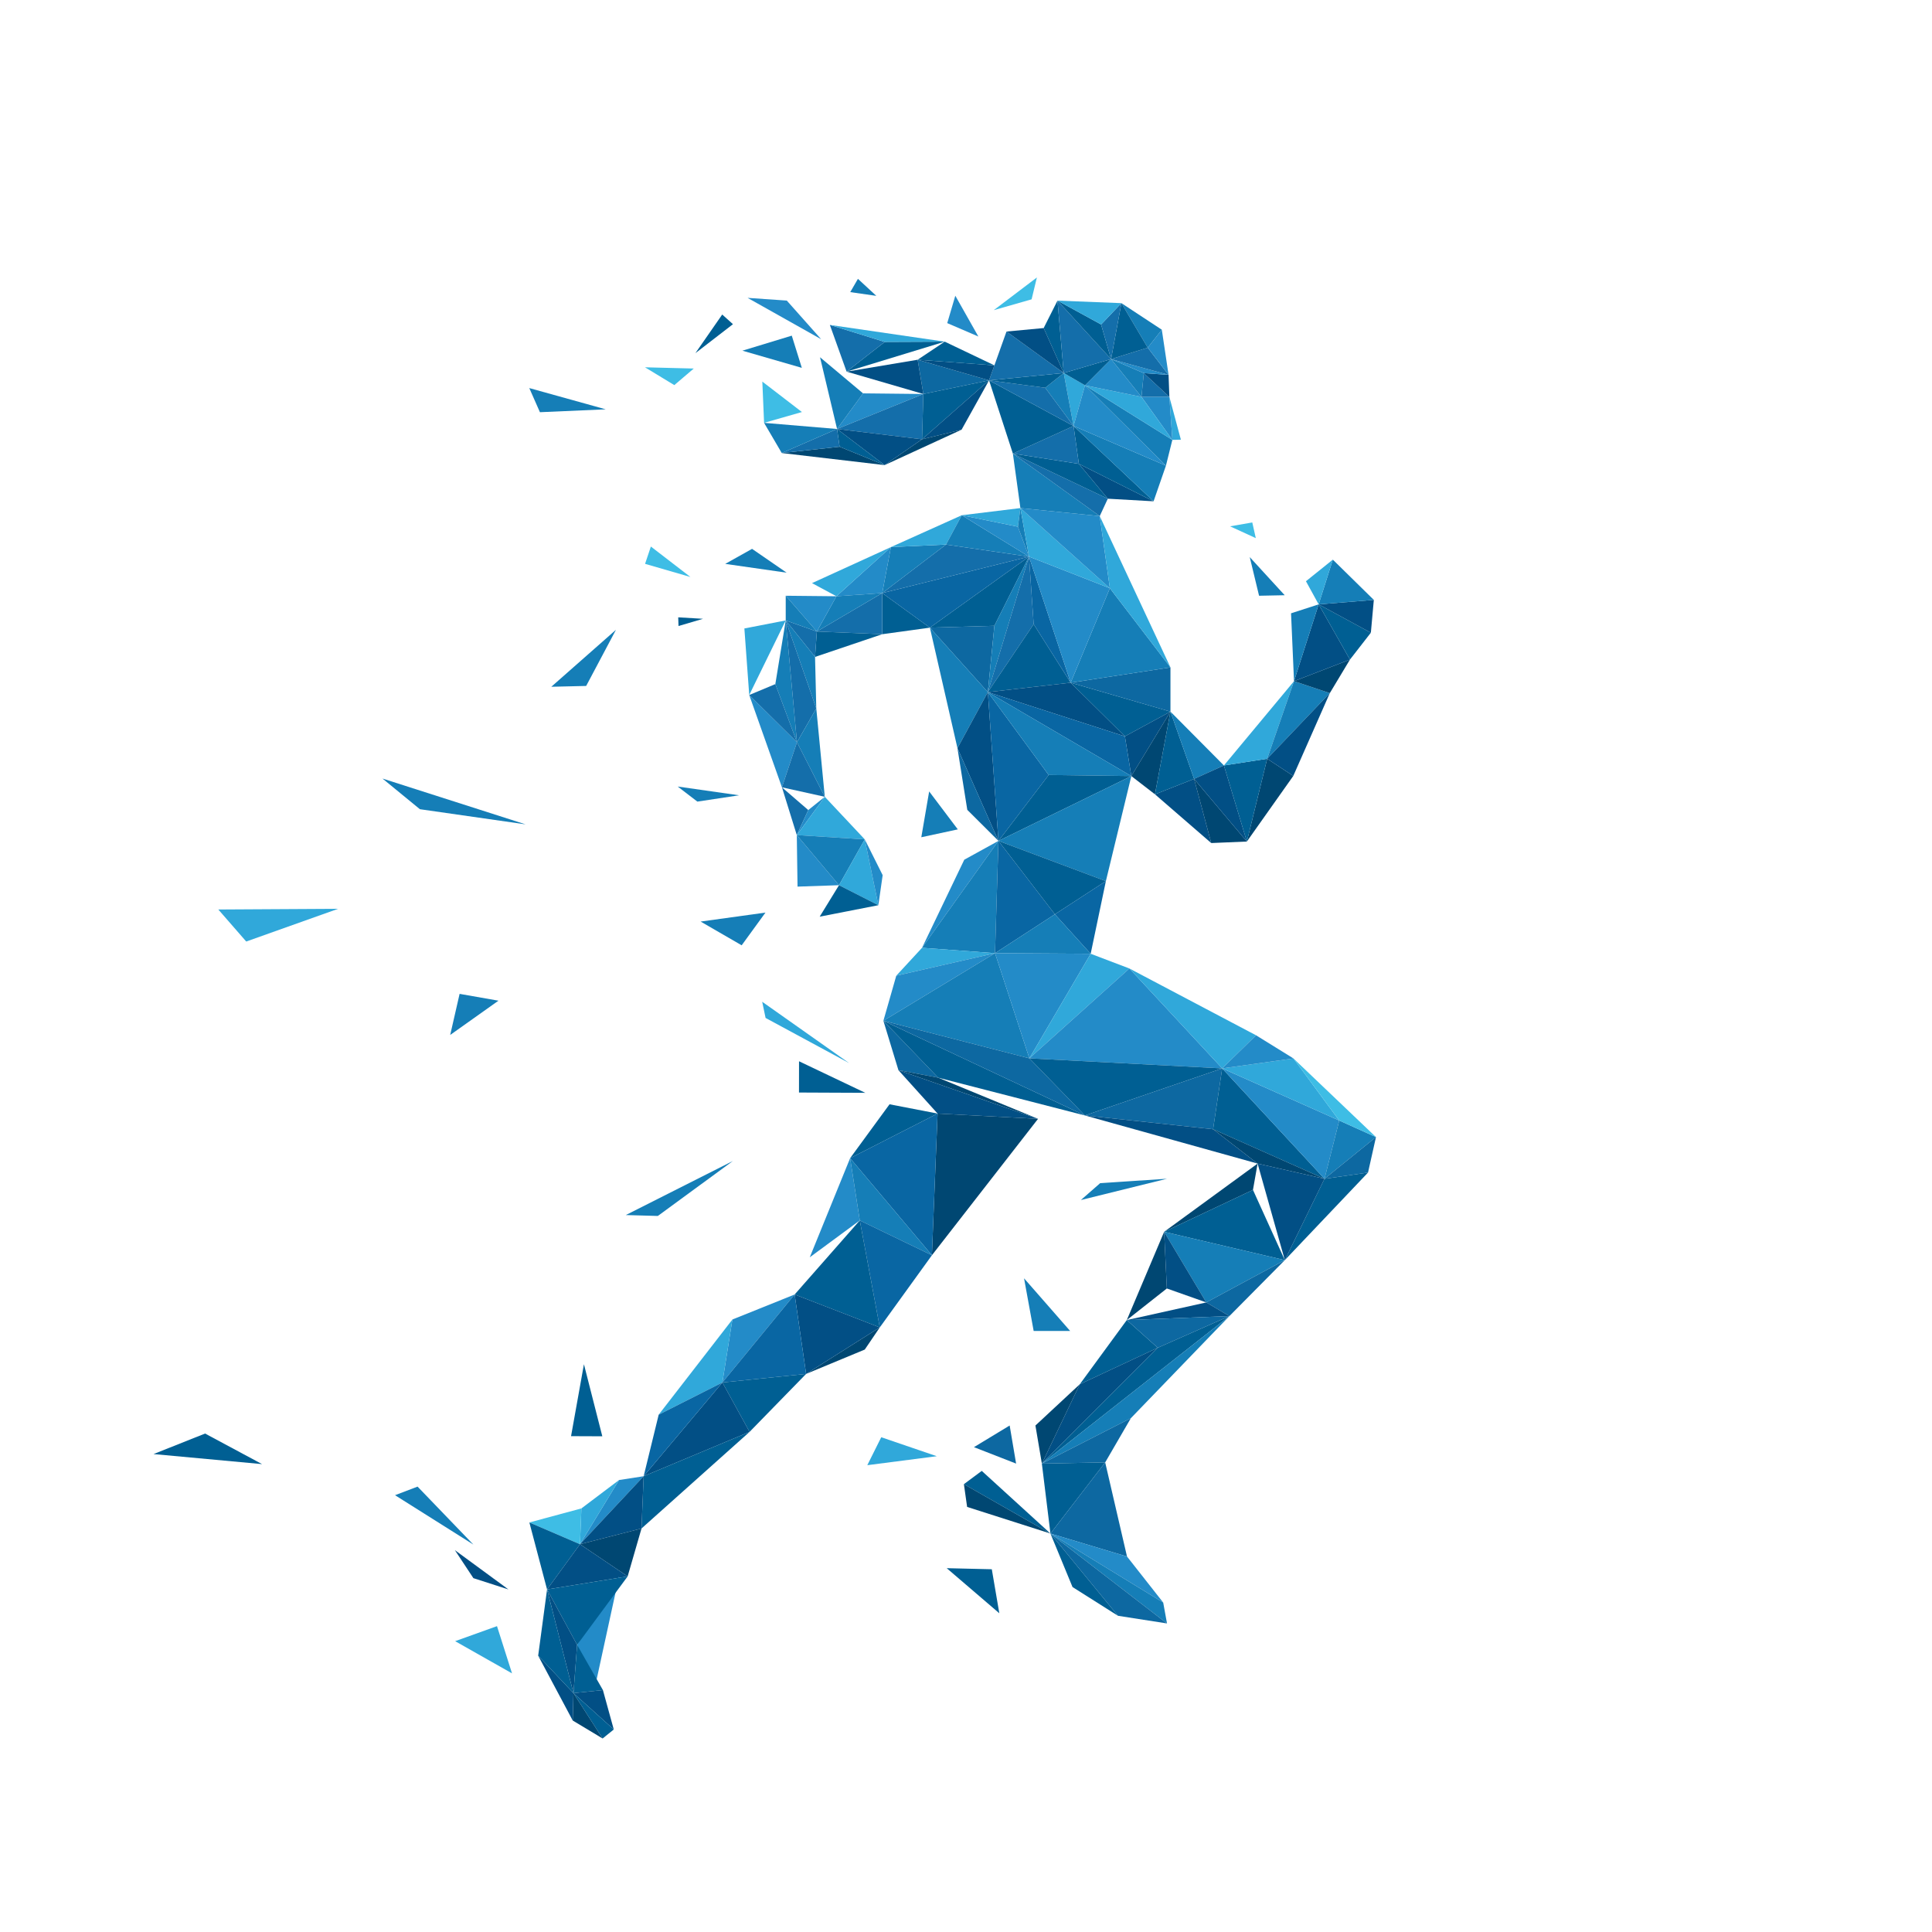 <?xml version="1.0" encoding="UTF-8"?>
<svg id="layer" xmlns="http://www.w3.org/2000/svg" viewBox="0 0 450 450">
  <defs>
    <style>
      .cls-1 {
        fill: #3ebde5;
      }

      .cls-1, .cls-2, .cls-3, .cls-4, .cls-5, .cls-6, .cls-7, .cls-8, .cls-9, .cls-10, .cls-11 {
        stroke-width: 0px;
      }

      .cls-2 {
        fill: #30a8da;
      }

      .cls-3 {
        fill: #238bc8;
      }

      .cls-4 {
        fill: #fff;
      }

      .cls-5 {
        fill: #0966a3;
      }

      .cls-6 {
        fill: #0d68a1;
      }

      .cls-7 {
        fill: #157eb7;
      }

      .cls-8 {
        fill: #146eaa;
      }

      .cls-9 {
        fill: #005f93;
      }

      .cls-10 {
        fill: #004772;
      }

      .cls-11 {
        fill: #024f85;
      }
    </style>
  </defs>
  <rect class="cls-4" width="450" height="450"/>
  <g>
    <polygon class="cls-9" points="231.61 145.76 216.59 146.19 239.67 129.65 231.61 145.76"/>
    <polygon class="cls-9" points="216.59 146.19 205.49 147.72 205.49 138.14 216.59 146.19"/>
    <polygon class="cls-5" points="216.59 146.19 239.67 129.65 205.49 138.14 216.59 146.19"/>
    <polygon class="cls-6" points="231.61 145.76 216.59 146.19 230.09 161.21 231.61 145.76"/>
    <polygon class="cls-7" points="231.61 145.76 239.67 129.65 230.09 161.21 231.61 145.76"/>
    <polygon class="cls-8" points="190.26 147.09 205.49 147.72 205.49 138.14 190.26 147.09"/>
    <polygon class="cls-9" points="190.26 147.09 205.49 147.72 189.84 153.01 190.26 147.09"/>
    <polygon class="cls-8" points="220.34 126.84 239.67 129.65 205.49 138.14 220.34 126.84"/>
    <polygon class="cls-7" points="220.34 126.84 207.51 127.43 205.49 138.14 220.34 126.84"/>
    <polygon class="cls-2" points="220.34 126.84 224.01 120.01 207.51 127.43 220.34 126.84"/>
    <polygon class="cls-3" points="194.82 138.88 207.51 127.43 205.49 138.14 194.82 138.88"/>
    <polygon class="cls-7" points="194.82 138.88 190.26 147.09 205.49 138.14 194.82 138.88"/>
    <polygon class="cls-2" points="194.82 138.88 189.13 135.82 207.51 127.43 194.82 138.88"/>
    <polygon class="cls-3" points="194.82 138.88 190.26 147.09 183.01 138.76 194.82 138.88"/>
    <polygon class="cls-7" points="220.34 126.84 239.67 129.65 224.01 120.01 220.34 126.84"/>
    <polygon class="cls-3" points="237.09 122.68 239.67 129.65 224.01 120.01 237.09 122.68"/>
    <polygon class="cls-2" points="237.09 122.68 237.67 118.34 224.01 120.01 237.09 122.68"/>
    <polygon class="cls-7" points="237.09 122.68 239.67 129.65 237.67 118.34 237.09 122.68"/>
    <polygon class="cls-8" points="240.76 145.38 239.67 129.65 230.09 161.21 240.76 145.38"/>
    <polygon class="cls-9" points="240.76 145.38 249.38 159.01 230.09 161.21 240.76 145.38"/>
    <polygon class="cls-7" points="223.01 174.26 216.59 146.19 230.09 161.21 223.01 174.26"/>
    <polygon class="cls-8" points="190.26 147.09 183.01 144.51 189.84 153.01 190.26 147.09"/>
    <polygon class="cls-7" points="190.26 147.09 183.01 144.51 183.01 138.76 190.26 147.09"/>
    <polygon class="cls-2" points="173.38 146.38 183.01 144.51 174.51 161.88 173.38 146.38"/>
    <polygon class="cls-2" points="178.32 237.1 177.53 233.33 197.77 247.61 178.32 237.1"/>
    <polygon class="cls-2" points="57.35 219.3 50.85 211.84 78.75 211.68 57.35 219.3"/>
    <polygon class="cls-2" points="202.01 341.27 205.26 334.76 218.19 339.18 202.01 341.27"/>
    <polygon class="cls-2" points="106.01 382.26 115.76 378.76 119.26 389.76 106.01 382.26"/>
    <polygon class="cls-7" points="185.63 172.88 183.01 144.51 180.59 159.34 185.63 172.88"/>
    <polygon class="cls-3" points="185.63 172.88 182.13 183.38 174.51 161.88 185.63 172.88"/>
    <polygon class="cls-7" points="190.13 165.01 183.01 144.51 189.84 153.01 190.13 165.01"/>
    <polygon class="cls-8" points="190.13 165.01 183.01 144.51 185.63 172.88 190.13 165.01"/>
    <polygon class="cls-7" points="190.13 165.01 192.11 185.59 185.63 172.88 190.13 165.01"/>
    <polygon class="cls-8" points="182.13 183.38 192.11 185.59 185.63 172.88 182.13 183.38"/>
    <polygon class="cls-8" points="182.13 183.38 185.59 194.51 188.26 188.68 182.13 183.38"/>
    <polygon class="cls-3" points="192.11 185.59 185.59 194.51 188.26 188.68 192.11 185.59"/>
    <polygon class="cls-2" points="192.11 185.59 185.59 194.51 201.42 195.51 192.11 185.59"/>
    <polygon class="cls-3" points="185.76 206.51 185.59 194.51 195.42 206.18 185.76 206.51"/>
    <polygon class="cls-7" points="201.42 195.51 185.59 194.51 195.42 206.18 201.42 195.51"/>
    <polygon class="cls-2" points="201.42 195.51 204.59 210.84 195.42 206.18 201.42 195.51"/>
    <polygon class="cls-9" points="190.92 213.51 204.59 210.84 195.42 206.18 190.92 213.51"/>
    <polygon class="cls-3" points="201.42 195.51 204.59 210.84 205.59 203.84 201.42 195.51"/>
    <polygon class="cls-11" points="262.01 171.51 249.38 159.01 230.09 161.21 262.01 171.51"/>
    <polygon class="cls-9" points="262.01 171.51 249.38 159.01 272.62 165.75 262.01 171.51"/>
    <polygon class="cls-6" points="272.62 155.45 249.38 159.01 272.62 165.75 272.62 155.45"/>
    <polygon class="cls-7" points="272.62 155.45 249.38 159.01 258.51 137.01 272.62 155.45"/>
    <polygon class="cls-5" points="240.76 145.38 249.38 159.01 239.67 129.65 240.76 145.38"/>
    <polygon class="cls-11" points="232.56 195.86 223.01 174.26 230.09 161.21 232.56 195.86"/>
    <polygon class="cls-6" points="232.56 195.86 223.01 174.26 225.3 188.63 232.56 195.86"/>
    <polygon class="cls-3" points="239.67 129.65 249.38 159.01 258.51 137.01 239.67 129.65"/>
    <polygon class="cls-2" points="239.67 129.65 237.67 118.34 258.51 137.01 239.67 129.65"/>
    <polygon class="cls-3" points="256.15 120.21 237.67 118.34 258.51 137.01 256.15 120.21"/>
    <polygon class="cls-7" points="256.15 120.21 237.67 118.34 235.92 105.65 256.15 120.21"/>
    <polygon class="cls-8" points="256.15 120.21 258.03 116.16 235.92 105.65 256.15 120.21"/>
    <polygon class="cls-11" points="268.69 116.76 258.03 116.16 251.29 108.04 268.69 116.76"/>
    <polygon class="cls-9" points="268.69 116.76 250.05 99.22 251.29 108.04 268.69 116.76"/>
    <polygon class="cls-9" points="235.92 105.65 258.03 116.16 251.29 108.04 235.92 105.65"/>
    <polygon class="cls-8" points="235.92 105.65 250.05 99.22 251.29 108.04 235.92 105.65"/>
    <polygon class="cls-9" points="235.92 105.65 250.05 99.22 230.37 88.59 235.92 105.65"/>
    <polygon class="cls-2" points="252.72 89.75 250.05 99.22 247.76 86.88 252.72 89.75"/>
    <polygon class="cls-7" points="243.45 90.32 250.05 99.22 247.76 86.88 243.45 90.32"/>
    <polygon class="cls-8" points="243.45 90.32 250.05 99.22 230.37 88.59 243.45 90.32"/>
    <polygon class="cls-7" points="268.69 116.76 250.05 99.22 271.57 108.46 268.69 116.76"/>
    <polygon class="cls-3" points="252.72 89.75 250.05 99.22 271.57 108.46 252.72 89.75"/>
    <polygon class="cls-7" points="252.72 89.75 273.06 102.46 271.57 108.46 252.72 89.75"/>
    <polygon class="cls-2" points="272.37 92.44 273.06 102.46 275.05 102.41 272.37 92.44"/>
    <polygon class="cls-3" points="272.37 92.44 273.06 102.46 265.87 92.44 272.37 92.44"/>
    <polygon class="cls-2" points="252.72 89.75 273.06 102.46 265.87 92.44 252.72 89.75"/>
    <polygon class="cls-3" points="252.72 89.75 258.79 83.64 265.87 92.44 252.72 89.75"/>
    <polygon class="cls-7" points="266.41 86.91 258.79 83.64 265.87 92.44 266.41 86.91"/>
    <polygon class="cls-8" points="266.41 86.91 272.37 92.44 265.87 92.44 266.41 86.91"/>
    <polygon class="cls-11" points="266.41 86.91 272.37 92.44 272.18 87.31 266.41 86.91"/>
    <polygon class="cls-3" points="266.41 86.91 258.79 83.64 272.18 87.31 266.41 86.91"/>
    <polygon class="cls-8" points="267.33 80.98 258.79 83.64 272.18 87.31 267.33 80.98"/>
    <polygon class="cls-3" points="267.33 80.98 270.61 76.8 272.18 87.31 267.33 80.98"/>
    <polygon class="cls-7" points="267.33 80.98 270.61 76.8 261.2 70.61 267.33 80.98"/>
    <polygon class="cls-9" points="267.33 80.98 258.79 83.64 261.2 70.61 267.33 80.98"/>
    <polygon class="cls-9" points="252.72 89.75 258.79 83.64 247.76 86.88 252.72 89.75"/>
    <polygon class="cls-9" points="243.45 90.32 230.37 88.59 247.76 86.88 243.45 90.32"/>
    <polygon class="cls-8" points="234.43 77.22 230.37 88.59 247.76 86.88 234.43 77.22"/>
    <polygon class="cls-9" points="247.76 86.88 246.31 70.02 243.09 76.41 247.76 86.88"/>
    <polygon class="cls-8" points="258.79 83.64 246.31 70.02 247.76 86.88 258.79 83.64"/>
    <polygon class="cls-9" points="258.79 83.64 246.31 70.02 256.47 75.58 258.79 83.64"/>
    <polygon class="cls-8" points="258.79 83.64 261.2 70.61 256.47 75.58 258.79 83.64"/>
    <polygon class="cls-2" points="246.31 70.02 261.2 70.61 256.47 75.58 246.31 70.02"/>
    <polygon class="cls-6" points="213.74 83.79 230.37 88.59 215.07 91.77 213.74 83.79"/>
    <polygon class="cls-11" points="213.74 83.79 230.37 88.59 231.62 85.1 213.74 83.79"/>
    <polygon class="cls-9" points="213.74 83.79 220.05 79.58 231.62 85.1 213.74 83.79"/>
    <polygon class="cls-9" points="161.97 82.26 168.22 73.26 170.72 75.51 161.97 82.26"/>
    <polygon class="cls-9" points="158.04 145.81 157.97 143.79 163.75 144.13 158.04 145.81"/>
    <polygon class="cls-9" points="186.1 254.47 186.11 247.19 201.54 254.54 186.1 254.47"/>
    <polygon class="cls-9" points="133.01 334.51 136.01 317.76 140.29 334.54 133.01 334.51"/>
    <polygon class="cls-9" points="35.76 338.68 47.77 333.9 61.04 341.02 35.76 338.68"/>
    <polygon class="cls-9" points="220.51 365.26 231.01 365.51 232.76 375.76 220.51 365.26"/>
    <polygon class="cls-11" points="213.74 83.79 197.19 86.56 215.07 91.77 213.74 83.79"/>
    <polygon class="cls-3" points="194.97 99.92 201.02 91.62 215.07 91.77 194.97 99.92"/>
    <polygon class="cls-3" points="174.13 69.38 183.26 70.01 191.26 79.01 174.13 69.38"/>
    <polygon class="cls-3" points="220.63 75.26 222.51 68.88 227.88 78.38 220.63 75.26"/>
    <polygon class="cls-8" points="194.97 99.92 214.76 102.32 215.07 91.77 194.97 99.92"/>
    <polygon class="cls-9" points="230.37 88.59 214.76 102.32 215.07 91.77 230.37 88.59"/>
    <polygon class="cls-7" points="194.97 99.92 201.02 91.62 191 83.21 194.97 99.92"/>
    <polygon class="cls-7" points="186.76 85.68 184.42 78.18 172.92 81.68 186.76 85.68"/>
    <polygon class="cls-7" points="183.23 133.39 175.17 127.84 168.92 131.34 183.23 133.39"/>
    <polygon class="cls-7" points="116.1 233.08 107.05 231.49 104.86 241.06 116.1 233.08"/>
    <polygon class="cls-7" points="271.82 274.55 256.25 275.58 251.76 279.51 271.82 274.55"/>
    <polygon class="cls-7" points="172.15 185.24 162.43 186.71 157.85 183.2 172.15 185.24"/>
    <polygon class="cls-7" points="223.09 193.18 216.42 184.34 214.59 195.01 223.09 193.18"/>
    <polygon class="cls-7" points="178.29 212.56 163.19 214.65 172.75 220.18 178.29 212.56"/>
    <polygon class="cls-7" points="122.42 192.01 89.09 181.34 97.8 188.48 122.42 192.01"/>
    <polygon class="cls-7" points="299.23 138.64 291.09 129.76 293.26 138.76 299.23 138.64"/>
    <polygon class="cls-7" points="141.09 95.34 123.28 90.39 125.76 96.01 141.09 95.34"/>
    <polygon class="cls-7" points="249.26 310.01 238.52 297.74 240.76 310.01 249.26 310.01"/>
    <polygon class="cls-7" points="204.11 68.91 199.83 64.95 198.04 68.04 204.11 68.91"/>
    <polygon class="cls-9" points="206.08 79.64 220.05 79.58 197.19 86.56 206.08 79.64"/>
    <polygon class="cls-8" points="206.08 79.64 193.29 75.68 197.19 86.56 206.08 79.64"/>
    <polygon class="cls-2" points="206.08 79.64 193.29 75.68 220.05 79.58 206.08 79.64"/>
    <polygon class="cls-11" points="230.37 88.59 214.76 102.32 223.97 100.08 230.37 88.59"/>
    <polygon class="cls-10" points="206.04 108.33 214.76 102.32 223.97 100.08 206.04 108.33"/>
    <polygon class="cls-11" points="206.04 108.33 214.76 102.32 194.97 99.92 206.04 108.33"/>
    <polygon class="cls-10" points="206.04 108.33 182.09 105.52 195.56 104.05 206.04 108.33"/>
    <polygon class="cls-9" points="206.04 108.33 194.97 99.92 195.56 104.05 206.04 108.33"/>
    <polygon class="cls-8" points="182.09 105.52 194.97 99.92 195.56 104.05 182.09 105.52"/>
    <polygon class="cls-7" points="182.09 105.52 194.97 99.92 177.97 98.49 182.09 105.52"/>
    <polygon class="cls-1" points="177.56 88.88 186.78 95.97 177.97 98.49 177.56 88.88"/>
    <polygon class="cls-1" points="151.6 127.3 160.81 134.39 150.25 131.33 151.6 127.3"/>
    <polygon class="cls-1" points="241.51 64.63 240.28 69.72 231.47 72.24 241.51 64.63"/>
    <polygon class="cls-1" points="291.68 121.69 292.5 125.34 286.51 122.59 291.68 121.69"/>
    <polygon class="cls-1" points="150.23 85.55 161.59 85.84 157.06 89.7 150.23 85.55"/>
    <polygon class="cls-2" points="272.62 155.45 256.15 120.21 258.51 137.01 272.62 155.45"/>
    <polygon class="cls-11" points="262.01 171.51 263.51 180.76 272.62 165.75 262.01 171.51"/>
    <polygon class="cls-5" points="262.01 171.51 263.51 180.76 230.09 161.21 262.01 171.51"/>
    <polygon class="cls-5" points="232.56 195.86 244.26 180.51 230.09 161.21 232.56 195.86"/>
    <polygon class="cls-7" points="263.51 180.76 244.26 180.51 230.09 161.21 263.51 180.76"/>
    <polygon class="cls-9" points="263.51 180.76 244.26 180.51 232.56 195.86 263.51 180.76"/>
    <polygon class="cls-3" points="232.56 195.86 214.76 220.76 224.6 200.24 232.56 195.86"/>
    <polygon class="cls-7" points="232.56 195.86 214.76 220.76 231.76 222.01 232.56 195.86"/>
    <polygon class="cls-2" points="208.76 227.26 214.76 220.76 231.76 222.01 208.76 227.26"/>
    <polygon class="cls-3" points="208.76 227.26 205.76 237.76 231.76 222.01 208.76 227.26"/>
    <polygon class="cls-6" points="209.26 249.26 205.76 237.76 218.51 251.01 209.26 249.26"/>
    <polygon class="cls-9" points="252.69 259.81 205.76 237.76 218.51 251.01 252.69 259.81"/>
    <polygon class="cls-7" points="239.76 246.51 205.76 237.76 231.76 222.01 239.76 246.51"/>
    <polygon class="cls-6" points="239.76 246.51 205.76 237.76 252.69 259.81 239.76 246.51"/>
    <polygon class="cls-10" points="209.26 249.26 241.78 260.6 218.51 251.01 209.26 249.26"/>
    <polygon class="cls-11" points="209.26 249.26 218.38 259.37 241.78 260.6 209.26 249.26"/>
    <polygon class="cls-10" points="217.06 292.37 218.38 259.37 241.78 260.6 217.06 292.37"/>
    <polygon class="cls-9" points="198.01 269.76 218.38 259.37 207.19 257.21 198.01 269.76"/>
    <polygon class="cls-5" points="198.01 269.76 218.38 259.37 217.06 292.37 198.01 269.76"/>
    <polygon class="cls-3" points="198.01 269.76 188.61 292.85 200.26 284.26 198.01 269.76"/>
    <polygon class="cls-7" points="198.01 269.76 217.06 292.37 200.26 284.26 198.01 269.76"/>
    <polygon class="cls-5" points="204.92 309.18 217.06 292.37 200.26 284.26 204.92 309.18"/>
    <polygon class="cls-9" points="204.92 309.18 185.09 301.51 200.26 284.26 204.92 309.18"/>
    <polygon class="cls-10" points="204.92 309.18 187.76 320.01 201.42 314.34 204.92 309.18"/>
    <polygon class="cls-11" points="204.92 309.18 187.76 320.01 185.09 301.51 204.92 309.18"/>
    <polygon class="cls-3" points="170.59 307.34 168.26 322.01 185.09 301.51 170.59 307.34"/>
    <polygon class="cls-2" points="170.59 307.34 168.26 322.01 153.42 329.51 170.59 307.34"/>
    <polygon class="cls-5" points="187.76 320.01 168.26 322.01 185.09 301.51 187.76 320.01"/>
    <polygon class="cls-9" points="187.76 320.01 168.26 322.01 174.59 333.51 187.76 320.01"/>
    <polygon class="cls-11" points="149.92 343.84 168.26 322.01 174.59 333.51 149.92 343.84"/>
    <polygon class="cls-5" points="149.92 343.84 168.26 322.01 153.42 329.51 149.92 343.84"/>
    <polygon class="cls-3" points="149.92 343.84 135.09 359.68 144.18 344.73 149.92 343.84"/>
    <polygon class="cls-9" points="149.92 343.84 149.42 356.01 174.59 333.51 149.92 343.84"/>
    <polygon class="cls-11" points="149.92 343.84 149.42 356.01 135.09 359.68 149.92 343.84"/>
    <polygon class="cls-10" points="146.19 367.17 149.42 356.01 135.09 359.68 146.19 367.17"/>
    <polygon class="cls-2" points="135.42 351.34 144.18 344.73 135.09 359.68 135.42 351.34"/>
    <polygon class="cls-1" points="135.42 351.34 123.3 354.61 135.09 359.68 135.42 351.34"/>
    <polygon class="cls-9" points="127.42 370.21 123.3 354.61 135.09 359.68 127.42 370.21"/>
    <polygon class="cls-11" points="127.42 370.21 146.19 367.17 135.09 359.68 127.42 370.21"/>
    <polygon class="cls-3" points="134.42 383.12 144.19 367.17 138.43 393.65 134.42 383.12"/>
    <polygon class="cls-9" points="134.42 383.12 146.19 367.17 127.42 370.21 134.42 383.12"/>
    <polygon class="cls-11" points="134.42 383.12 133.57 394.36 127.42 370.21 134.42 383.12"/>
    <polygon class="cls-9" points="134.42 383.12 133.57 394.36 140.43 393.65 134.42 383.12"/>
    <polygon class="cls-11" points="142.96 402.83 133.57 394.36 140.43 393.65 142.96 402.83"/>
    <polygon class="cls-9" points="142.96 402.83 133.57 394.36 140.36 404.93 142.96 402.83"/>
    <polygon class="cls-10" points="133.4 400.74 133.57 394.36 140.36 404.93 133.4 400.74"/>
    <polygon class="cls-11" points="133.4 400.74 133.57 394.36 125.35 385.64 133.4 400.74"/>
    <polygon class="cls-9" points="127.42 370.21 133.57 394.36 125.35 385.64 127.42 370.21"/>
    <polygon class="cls-11" points="118.42 370.21 110.26 367.58 105.95 361.06 118.42 370.21"/>
    <polygon class="cls-7" points="263.51 180.76 257.58 205.23 232.56 195.86 263.51 180.76"/>
    <polygon class="cls-5" points="231.76 222.01 245.7 212.95 232.56 195.86 231.76 222.01"/>
    <polygon class="cls-9" points="257.58 205.23 245.7 212.95 232.56 195.86 257.58 205.23"/>
    <polygon class="cls-5" points="257.58 205.23 245.7 212.95 254.04 222.15 257.58 205.23"/>
    <polygon class="cls-7" points="231.76 222.01 245.7 212.95 254.04 222.15 231.76 222.01"/>
    <polygon class="cls-3" points="239.76 246.51 254.04 222.15 231.76 222.01 239.76 246.51"/>
    <polygon class="cls-2" points="239.76 246.51 254.04 222.15 263.06 225.58 239.76 246.51"/>
    <polygon class="cls-3" points="239.76 246.51 284.67 248.85 263.06 225.58 239.76 246.51"/>
    <polygon class="cls-9" points="239.76 246.51 284.67 248.85 252.69 259.81 239.76 246.51"/>
    <polygon class="cls-2" points="292.56 241.14 284.67 248.85 263.06 225.58 292.56 241.14"/>
    <polygon class="cls-6" points="282.55 263.02 284.67 248.85 252.69 259.81 282.55 263.02"/>
    <polygon class="cls-11" points="282.55 263.02 292.92 271.02 252.69 259.81 282.55 263.02"/>
    <polygon class="cls-9" points="282.55 263.02 284.67 248.85 308.5 274.57 282.55 263.02"/>
    <polygon class="cls-10" points="282.55 263.02 292.92 271.02 308.5 274.57 282.55 263.02"/>
    <polygon class="cls-3" points="311.93 260.99 284.67 248.85 308.5 274.57 311.93 260.99"/>
    <polygon class="cls-2" points="311.93 260.99 284.67 248.85 301.27 246.53 311.93 260.99"/>
    <polygon class="cls-3" points="292.56 241.14 284.67 248.85 301.27 246.53 292.56 241.14"/>
    <polygon class="cls-7" points="311.93 260.99 320.49 264.85 308.5 274.57 311.93 260.99"/>
    <polygon class="cls-1" points="311.93 260.99 320.49 264.85 301.27 246.53 311.93 260.99"/>
    <polygon class="cls-6" points="318.64 273.11 320.49 264.85 308.5 274.57 318.64 273.11"/>
    <polygon class="cls-9" points="318.64 273.11 299.26 293.51 308.5 274.57 318.64 273.11"/>
    <polygon class="cls-11" points="292.92 271.02 299.26 293.51 308.5 274.57 292.92 271.02"/>
    <polygon class="cls-10" points="292.92 271.02 271.15 286.91 291.84 277.15 292.92 271.02"/>
    <polygon class="cls-9" points="299.26 293.51 271.15 286.91 291.84 277.15 299.26 293.51"/>
    <polygon class="cls-7" points="299.26 293.51 271.15 286.91 280.97 303.36 299.26 293.51"/>
    <polygon class="cls-10" points="262.45 307.47 271.15 286.91 271.78 300.11 262.45 307.47"/>
    <polygon class="cls-11" points="280.97 303.36 271.15 286.91 271.78 300.11 280.97 303.36"/>
    <polygon class="cls-6" points="299.26 293.51 286.35 306.54 280.97 303.36 299.26 293.51"/>
    <polygon class="cls-11" points="262.45 307.47 286.35 306.54 280.97 303.36 262.45 307.47"/>
    <polygon class="cls-9" points="262.45 307.47 269.66 313.92 251.51 322.41 262.45 307.47"/>
    <polygon class="cls-6" points="262.45 307.47 269.66 313.92 286.35 306.54 262.45 307.47"/>
    <polygon class="cls-11" points="242.67 340.9 269.66 313.92 251.51 322.41 242.67 340.9"/>
    <polygon class="cls-10" points="242.67 340.9 241.17 332.03 251.51 322.41 242.67 340.9"/>
    <polygon class="cls-6" points="236.67 340.9 235.17 332.03 226.85 337.07 236.67 340.9"/>
    <polygon class="cls-9" points="242.67 340.9 269.66 313.92 286.35 306.54 242.67 340.9"/>
    <polygon class="cls-7" points="242.67 340.9 263.4 330.32 286.35 306.54 242.67 340.9"/>
    <polygon class="cls-6" points="242.67 340.9 263.4 330.32 257.42 340.62 242.67 340.9"/>
    <polygon class="cls-9" points="242.67 340.9 244.67 357.19 257.42 340.62 242.67 340.9"/>
    <polygon class="cls-9" points="224.51 345.69 228.67 342.6 244.67 357.19 224.51 345.69"/>
    <polygon class="cls-10" points="224.51 345.69 225.26 350.99 244.67 357.19 224.51 345.69"/>
    <polygon class="cls-6" points="262.5 362.54 244.67 357.19 257.42 340.62 262.5 362.54"/>
    <polygon class="cls-3" points="262.5 362.54 244.67 357.19 270.93 373.26 262.5 362.54"/>
    <polygon class="cls-7" points="271.82 378.13 244.67 357.19 270.93 373.26 271.82 378.13"/>
    <polygon class="cls-6" points="271.82 378.13 244.67 357.19 260.4 376.35 271.82 378.13"/>
    <polygon class="cls-9" points="249.81 369.65 244.67 357.19 260.4 376.35 249.81 369.65"/>
    <polygon class="cls-10" points="269.01 185.01 263.51 180.76 272.62 165.75 269.01 185.01"/>
    <polygon class="cls-11" points="269.01 185.01 278.13 181.42 282.12 196.36 269.01 185.01"/>
    <polygon class="cls-9" points="269.01 185.01 278.13 181.42 272.62 165.75 269.01 185.01"/>
    <polygon class="cls-7" points="285.07 178.29 278.13 181.42 272.62 165.75 285.07 178.29"/>
    <polygon class="cls-10" points="290.42 196.01 278.13 181.42 282.12 196.36 290.42 196.01"/>
    <polygon class="cls-11" points="290.42 196.01 278.13 181.42 285.07 178.29 290.42 196.01"/>
    <polygon class="cls-10" points="290.42 196.01 301.23 180.73 295.15 176.73 290.42 196.01"/>
    <polygon class="cls-9" points="290.42 196.01 285.07 178.29 295.15 176.73 290.42 196.01"/>
    <polygon class="cls-2" points="301.4 158.66 285.07 178.29 295.15 176.73 301.4 158.66"/>
    <polygon class="cls-7" points="301.4 158.66 309.74 161.44 295.15 176.73 301.4 158.66"/>
    <polygon class="cls-11" points="301.23 180.73 309.74 161.44 295.15 176.73 301.23 180.73"/>
    <polygon class="cls-10" points="301.4 158.66 309.74 161.44 314.43 153.63 301.4 158.66"/>
    <polygon class="cls-11" points="301.4 158.66 307.14 140.77 314.43 153.63 301.4 158.66"/>
    <polygon class="cls-9" points="319.3 147.37 307.14 140.77 314.43 153.63 319.3 147.37"/>
    <polygon class="cls-11" points="319.3 147.37 307.14 140.77 319.99 139.73 319.3 147.37"/>
    <polygon class="cls-7" points="310.44 130.35 307.14 140.77 319.99 139.73 310.44 130.35"/>
    <polygon class="cls-2" points="310.44 130.35 307.14 140.77 304.18 135.38 310.44 130.35"/>
    <polygon class="cls-7" points="300.71 142.85 307.14 140.77 301.4 158.66 300.71 142.85"/>
    <polygon class="cls-8" points="185.63 172.88 174.51 161.88 180.59 159.34 185.63 172.88"/>
    <polygon class="cls-11" points="247.76 86.88 234.43 77.22 243.09 76.41 247.76 86.88"/>
    <polygon class="cls-7" points="136.53 159.77 128.41 159.96 143.47 146.69 136.53 159.77"/>
    <polygon class="cls-7" points="153.22 283.22 145.76 283.01 170.7 270.42 153.22 283.22"/>
    <polygon class="cls-7" points="97.26 346.26 92.01 348.26 110.26 359.76 97.26 346.26"/>
  </g>
</svg>